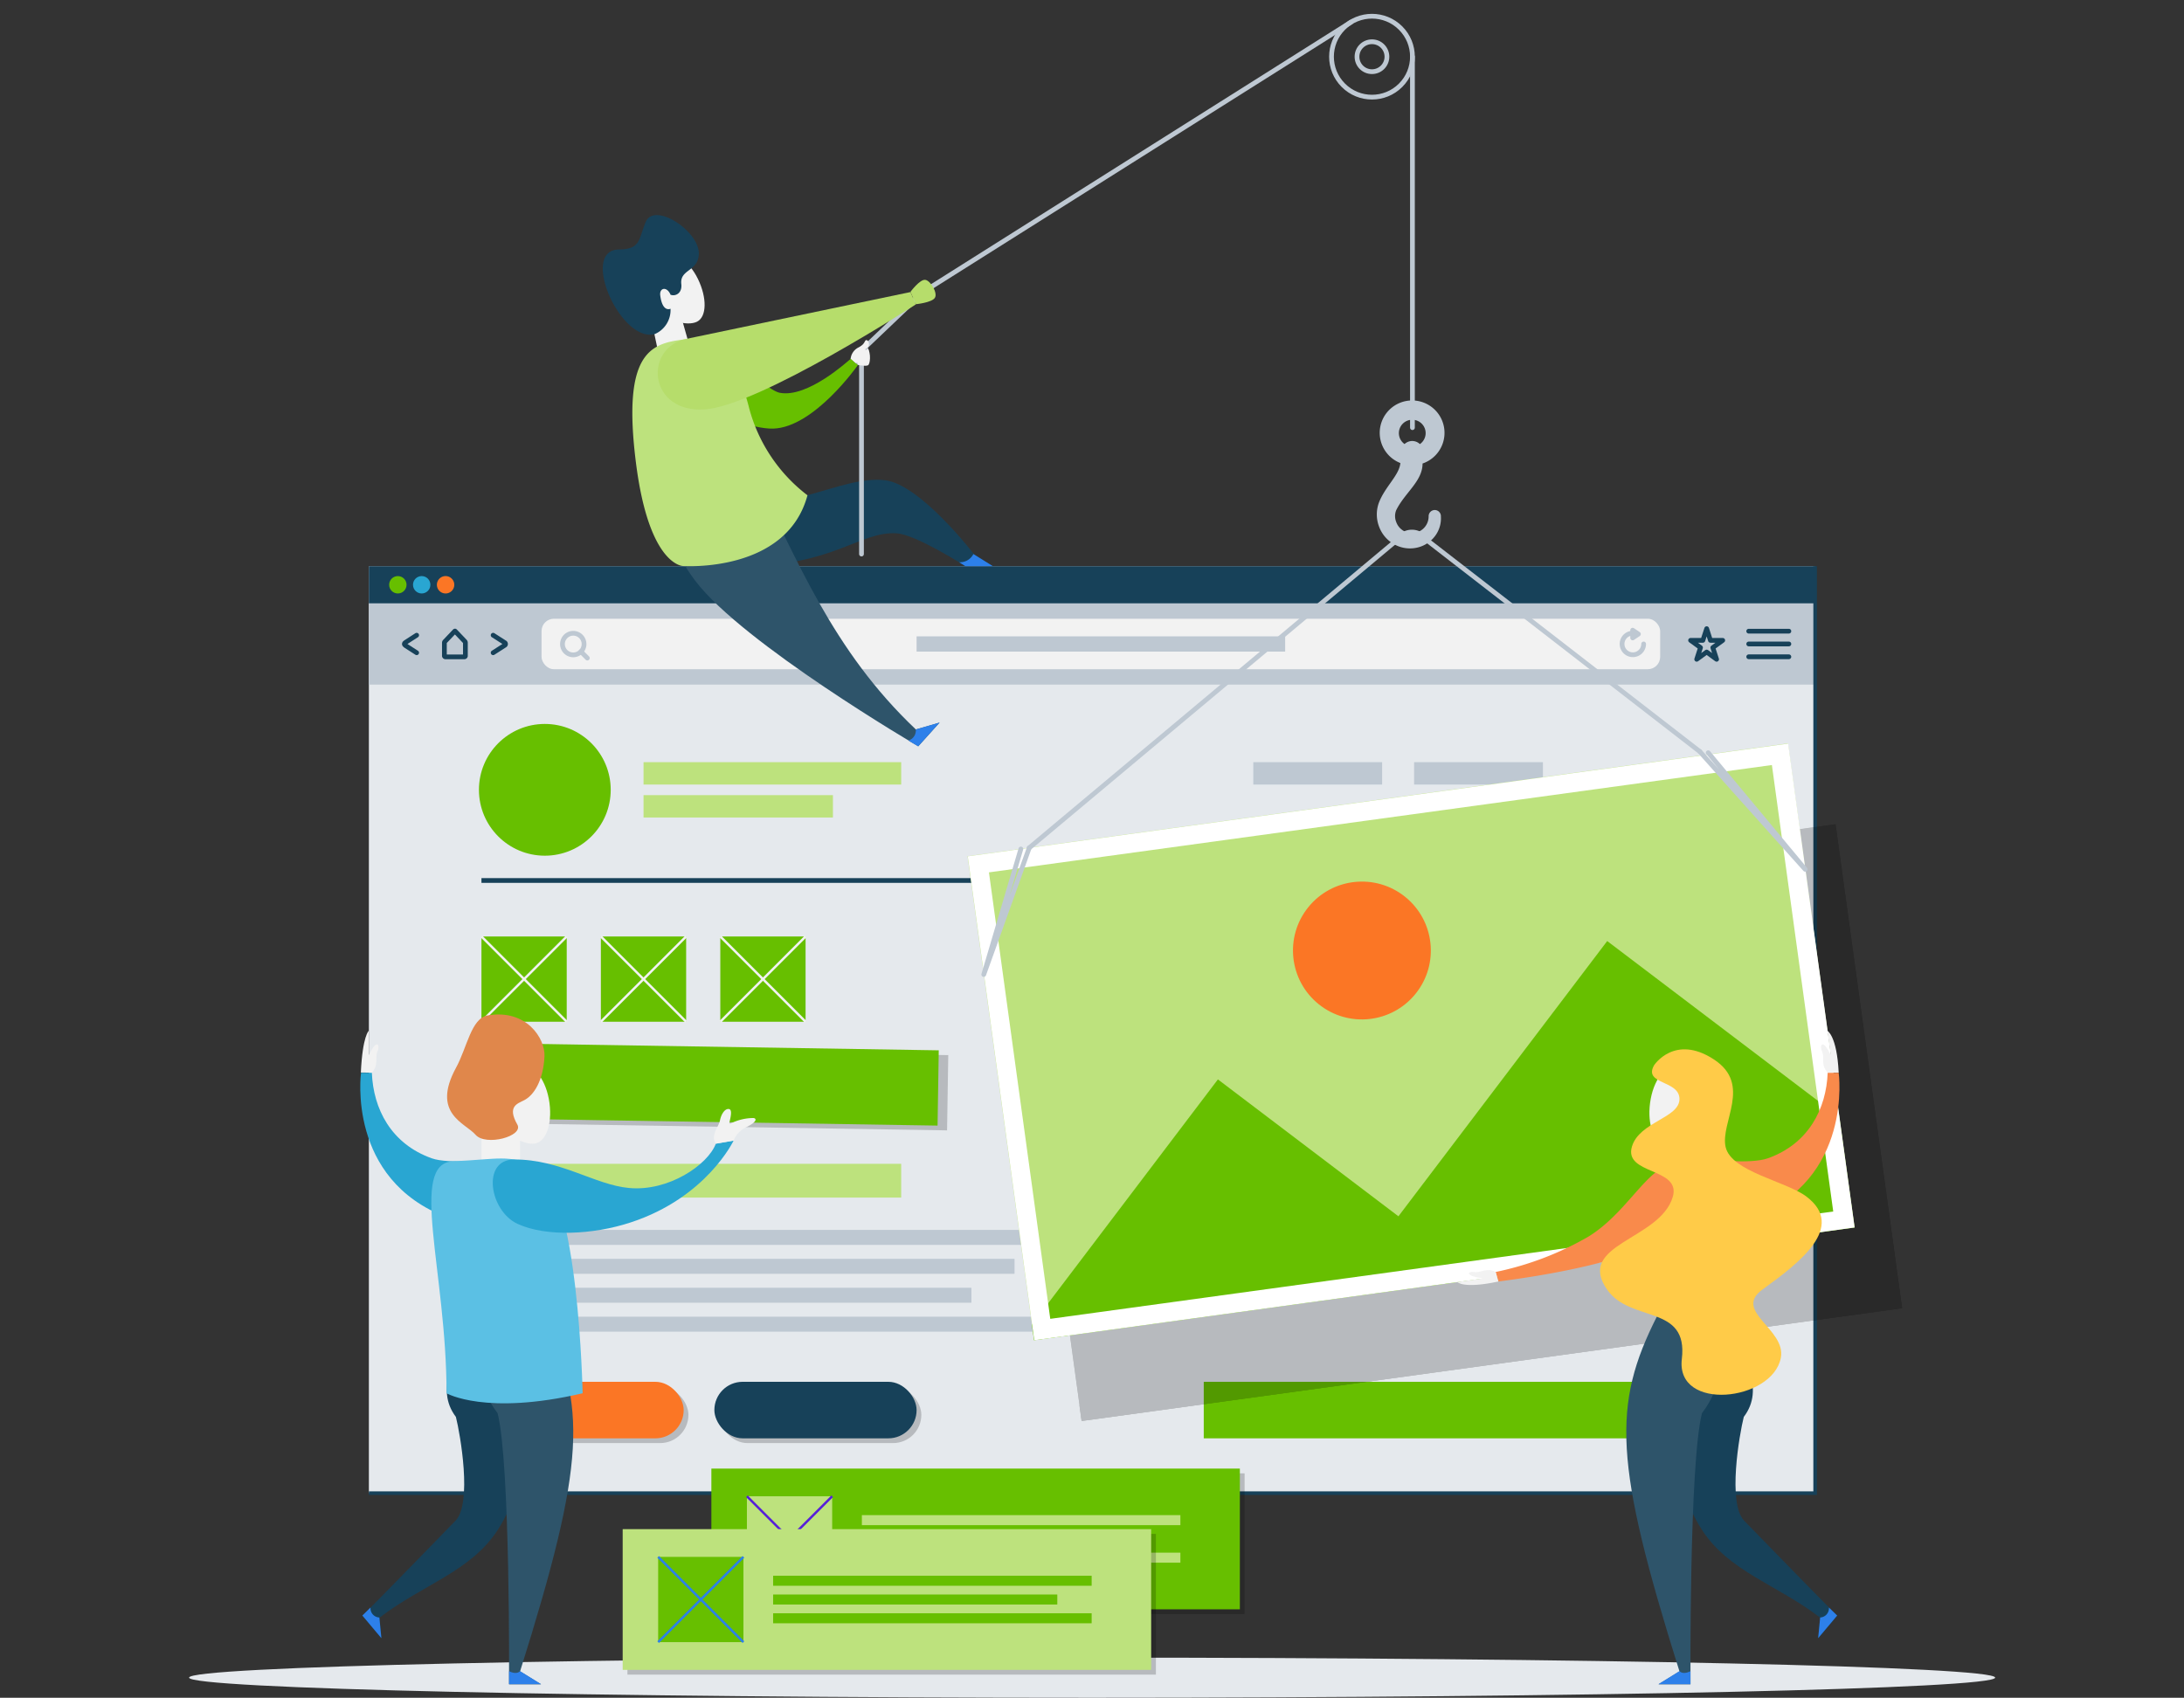 <svg xmlns="http://www.w3.org/2000/svg" viewBox="0 0 459.75 357.45"><rect x="0" y="0" width="459.75" height="357.45" fill="#333333" stroke="none"/><defs><style>.cls-1{isolation:isolate;}.cls-2{fill:#e5e9ed;}.cls-3{fill:#bec8d2;}.cls-4{fill:#174159;}.cls-10,.cls-11,.cls-16,.cls-5,.cls-7,.cls-8,.cls-9{fill:none;}.cls-10,.cls-11,.cls-16,.cls-5{stroke:#174159;}.cls-10,.cls-5,.cls-8,.cls-9{stroke-linecap:round;}.cls-11,.cls-16,.cls-18,.cls-27,.cls-28,.cls-29,.cls-5,.cls-7,.cls-8{stroke-miterlimit:10;}.cls-6{fill:#f2f2f2;}.cls-7,.cls-8,.cls-9{stroke:#bec8d2;}.cls-10,.cls-9{stroke-linejoin:round;}.cls-11{stroke-width:0.75px;}.cls-12,.cls-18,.cls-29{fill:#67bf00;}.cls-13{fill:#29a6d2;}.cls-14{fill:#fb7625;}.cls-15,.cls-28{fill:#bde27d;}.cls-17{opacity:0.2;mix-blend-mode:multiply;}.cls-18{stroke:#f2f2f2;}.cls-18,.cls-27,.cls-28,.cls-29{stroke-width:0.5px;}.cls-19{fill:#fff;}.cls-20{fill:#2d80ea;}.cls-21{fill:#2e546a;}.cls-22{fill:#f98a4b;}.cls-23{fill:#ffcb48;}.cls-24{fill:#b6dd6b;}.cls-25{fill:#5bc0e4;}.cls-26{fill:#e0874b;}.cls-27{stroke:#000;}.cls-28{stroke:#5620d8;}.cls-29{stroke:#2d80ea;}</style></defs><title>Prancheta 2</title><g class="cls-1"><g id="OBJECTS"><path class="cls-2" d="M420,353.21c0,2.34-85.1,4.24-190.08,4.24S39.8,355.55,39.8,353.21,124.9,349,229.87,349,420,350.87,420,353.21Z"/><rect class="cls-2" x="77.65" y="119.21" width="304.46" height="195.16"/><rect class="cls-3" x="77.65" y="127.03" width="304.46" height="17.11"/><path class="cls-4" d="M95.76,133.58l1.71,1.8v2.42H94.05v-2.42l1.71-1.8m0-1.21a.6.6,0,0,0-.41.19l-2.07,2.18a.89.89,0,0,0-.23.6V138a.73.73,0,0,0,.64.79h4.15a.72.72,0,0,0,.63-.79v-2.67a.89.89,0,0,0-.22-.6l-2.07-2.18a.6.6,0,0,0-.42-.19Z"/><path class="cls-5" d="M103.81,137.43l2.4-1.54a.33.33,0,0,0,0-.61l-2.4-1.54"/><path class="cls-5" d="M87.71,137.43l-2.39-1.54c-.28-.18-.28-.44,0-.61l2.39-1.54"/><rect class="cls-6" x="114" y="130.27" width="235.48" height="10.63" rx="2.6"/><rect class="cls-3" x="192.95" y="133.98" width="77.59" height="3.21"/><path class="cls-7" d="M122.28,134a2.27,2.27,0,1,1-3.21,0A2.26,2.26,0,0,1,122.28,134Z"/><line class="cls-8" x1="122.28" y1="137.19" x2="123.64" y2="138.55"/><path class="cls-8" d="M346,135.58a2.27,2.27,0,1,1-2.27-2.27"/><polygon class="cls-9" points="343.69 132.68 344.9 133.5 343.69 134.31 343.69 132.68"/><polygon class="cls-10" points="359.27 132.36 360.06 134.82 362.65 134.82 360.56 136.34 361.36 138.81 359.27 137.28 357.17 138.81 357.97 136.34 355.88 134.82 358.47 134.82 359.27 132.36"/><line class="cls-10" x1="368.12" y1="132.89" x2="376.57" y2="132.89"/><line class="cls-10" x1="368.12" y1="135.58" x2="376.57" y2="135.58"/><line class="cls-10" x1="368.12" y1="138.28" x2="376.57" y2="138.28"/><polyline class="cls-11" points="382.1 119.21 382.1 314.37 77.65 314.37"/><rect class="cls-4" x="77.65" y="119.21" width="304.46" height="7.82"/><circle class="cls-12" cx="83.75" cy="123.12" r="1.83"/><circle class="cls-13" cx="88.77" cy="123.12" r="1.83"/><path class="cls-14" d="M95.63,123.12a1.83,1.83,0,1,1-1.83-1.83A1.83,1.83,0,0,1,95.63,123.12Z"/><rect class="cls-12" x="253.4" y="290.93" width="105.25" height="11.9"/><circle class="cls-12" cx="114.69" cy="166.29" r="13.87"/><rect class="cls-15" x="135.47" y="160.47" width="54.24" height="4.71"/><rect class="cls-15" x="135.47" y="167.41" width="39.87" height="4.71"/><rect class="cls-3" x="263.83" y="160.47" width="27.12" height="4.71"/><rect class="cls-3" x="297.68" y="160.47" width="27.12" height="4.71"/><line class="cls-16" x1="101.35" y1="185.38" x2="358.4" y2="185.38"/><rect class="cls-15" x="101.35" y="245.03" width="88.36" height="7.11"/><rect class="cls-3" x="101.35" y="258.95" width="122.95" height="3.15"/><rect class="cls-3" x="101.35" y="265.04" width="112.22" height="3.15"/><rect class="cls-3" x="101.35" y="271.13" width="103.14" height="3.15"/><rect class="cls-3" x="101.35" y="277.22" width="122.95" height="3.15"/><g class="cls-17"><rect x="102.35" y="291.93" width="42.57" height="11.9" rx="5.95"/></g><rect class="cls-14" x="101.35" y="290.93" width="42.57" height="11.9" rx="5.95"/><g class="cls-17"><rect x="151.38" y="291.93" width="42.57" height="11.9" rx="5.95"/></g><rect class="cls-4" x="150.38" y="290.93" width="42.57" height="11.9" rx="5.95"/><rect class="cls-12" x="101.35" y="197.17" width="17.95" height="17.95"/><line class="cls-18" x1="101.35" y1="197.17" x2="119.3" y2="215.12"/><line class="cls-18" x1="119.3" y1="197.17" x2="101.35" y2="215.12"/><rect class="cls-12" x="126.49" y="197.17" width="17.95" height="17.95"/><line class="cls-18" x1="126.49" y1="197.17" x2="144.44" y2="215.12"/><line class="cls-18" x1="144.44" y1="197.17" x2="126.49" y2="215.12"/><rect class="cls-12" x="151.63" y="197.17" width="17.95" height="17.95"/><line class="cls-18" x1="151.63" y1="197.17" x2="169.58" y2="215.12"/><line class="cls-18" x1="169.58" y1="197.17" x2="151.63" y2="215.12"/><g class="cls-17"><rect x="144.9" y="182.66" width="15.85" height="93.36" transform="translate(-78.92 378.49) rotate(-89.09)"/></g><rect class="cls-12" x="142.9" y="181.66" width="15.85" height="93.36" transform="translate(-79.89 375.5) rotate(-89.09)"/><line class="cls-8" x1="297.33" y1="11.94" x2="297.33" y2="90.04"/><path class="cls-3" d="M302,107.38a1.3,1.3,0,0,0-1.26,1.35,3.51,3.51,0,0,1-2.88,3.45,3.75,3.75,0,0,1-1.25,0,3.12,3.12,0,0,1-1.14-.41,3.52,3.52,0,0,1-1.56-1.88,3.34,3.34,0,0,1,0-2.47c1.85-3.73,5.55-6.1,5.55-9.83a6.82,6.82,0,1,0-4.67-.1c-.24,2.61-3.29,5-4.57,8.48a7.22,7.22,0,0,0,.16,5.1,7,7,0,0,0,3.3,3.63,6.78,6.78,0,0,0,4.66.59,6.47,6.47,0,0,0,3.76-2.45,6.19,6.19,0,0,0,1.22-4.11v-.13A1.3,1.3,0,0,0,302,107.38Zm-4.71-19a2.81,2.81,0,0,1,1.61,5.12,2.34,2.34,0,0,0-1.84-.64,2.38,2.38,0,0,0-1.39.63,2.81,2.81,0,0,1,1.62-5.11Z"/><g class="cls-17"><rect x="219.86" y="184.95" width="174.32" height="102.84" transform="translate(-29.32 44) rotate(-7.83)"/><polygon points="348.33 215.13 304.38 273.08 266.38 244.26 227.22 295.91 227.67 299.18 400.37 275.44 397.17 252.17 348.33 215.13"/><path d="M383,178.07,395.86,272,231.09,294.67l-12.91-94L383,178.07m3.42-4.51-172.7,23.73,14,101.89,172.7-23.74-14-101.88Z"/><circle cx="296.69" cy="217.1" r="14.51" transform="translate(-58.43 312.24) rotate(-51.19)"/></g><rect class="cls-15" x="209.86" y="167.95" width="174.32" height="102.84" transform="translate(-27.1 42.48) rotate(-7.83)"/><polygon class="cls-12" points="338.33 198.13 294.38 256.08 256.38 227.26 217.22 278.91 217.67 282.18 390.37 258.44 387.17 235.17 338.33 198.13"/><path class="cls-19" d="M373,161.07l12.91,94L221.09,277.67l-12.91-94L373,161.07m3.42-4.51-172.7,23.73,14,101.89,172.7-23.74-14-101.88Z"/><circle class="cls-14" cx="286.69" cy="200.1" r="14.51" transform="translate(-48.91 298.11) rotate(-51.19)"/><polyline class="cls-9" points="214.9 178.75 207.09 205.17 216.66 178.51"/><polyline class="cls-9" points="359.59 158.48 380.01 183.03 357.83 158.24"/><path class="cls-9" d="M357.83,158.24l-57.74-44.73a3.52,3.52,0,0,0-5.67-.1l-77.76,65.1"/><circle class="cls-8" cx="288.81" cy="11.94" r="8.52" transform="translate(76.15 207.71) rotate(-45)"/><circle class="cls-8" cx="288.81" cy="11.94" r="3.15"/><path class="cls-4" d="M353.06,277c-3.27,14.86-2,34,5.22,45.11,5.7,8.8,15.84,11.52,24.88,18.48l-.42,4.35,4-4.76s-5-5-19.57-20c-3.56-3.68-1-18.23-.09-21.86,4.53-6,0-12.35-3-21.31Z"/><path class="cls-20" d="M383.16,340.55l-.42,4.35,4-4.76L385,338.45A1.94,1.94,0,0,1,383.16,340.55Z"/><path class="cls-21" d="M348.88,277c-9.55,18.83-9.15,30.91,4.66,74.89l-4.41,2.73h6.73s-.29-46.48,2.42-57.08c4.52-6,4.59-11.58,1.59-20.54Z"/><path class="cls-20" d="M349.13,354.58h6.73v-2.73s-1.45.85-2.32,0Z"/><path class="cls-6" d="M359.23,233.57c-1.68,5.13-6.41,7.64-8.88,7.18s-3.74-4.67-2.86-9.39,3.58-7.39,6.07-7.7C357.13,223.22,361.56,226.44,359.23,233.57Z"/><rect class="cls-6" x="353.54" y="234.99" width="4.63" height="11.63"/><path class="cls-20" d="M354.46,243.87c-6.08,1.11-10.17,11.08-10.78,14.66-.35,2.11-.12,4.17,2.23,8.29,3.28,5.74,3,10.14,3,10.14h15.24c0-4.56,2.93-9.67,4.66-16.78S364.77,242,354.46,243.87Z"/><path class="cls-22" d="M359.67,244.1s8.84,1.07,12.48-.23c8.58-3.06,12.3-10.43,12.59-18h2.32s3.11,22.44-18.12,30.45Z"/><path class="cls-6" d="M384.74,225.84c-1.55-1.71-.57-3.12-1.18-4.46s.14-2.88,1.82.79l-.7-5.14s2,1,2.38,8.81Z"/><path class="cls-22" d="M354.07,245.06c4.55.89,4,9.13-1.21,13.9-4.91,4.5-18.77,8.44-37.43,10.85l-.6-2a65.24,65.24,0,0,0,19.51-7.43C343.42,254.82,347.5,243.77,354.07,245.06Z"/><path class="cls-6" d="M314.83,267.77c-2-.95-3.06.26-4.48.05s-2.11.76,1.76,1.34l-5.32.77s1.25,1.47,8.64-.12Z"/><path class="cls-23" d="M348.2,224.28c-2.34,4.1,5.34,3.09,5.34,7.11s-8.42,4.77-10,10c-1.79,6,10.43,4.39,8.59,10.61-2.7,9.13-20.59,9.9-13.78,19.58,5,7,17.06,3,15.69,14.54-1.33,11.18,19.08,8.93,20.84-.24,1.16-6.09-10.21-9.8-3.84-14.4,7.79-5.63,17.65-13.17,9.22-19.56-4.27-3.22-15.8-5.23-17-10.41s5.64-13.15-2.46-18.45C352.53,217.64,348.2,224.28,348.2,224.28Z"/><path class="cls-4" d="M143.61,103s4,16.21,12.45,16.21c19.4,0,24.95-7.43,32.71-6.92,4.12.27,14.45,6.92,14.45,6.92H209L205,116.65S193.78,102,186.3,101.11c-9.48-1.15-22,8.26-28.77,1.88Z"/><path class="cls-20" d="M203.22,119.2l-1.31-.82a3.18,3.18,0,0,0,3-1.73L209,119.2Z"/><polyline class="cls-8" points="284.41 4.65 194.31 61.48 181.35 73.82 181.35 116.65"/><path class="cls-3" d="M179.07,75.52c.8-1.36,2.66-4,3.59-2.26.58,1.12.35,3.1-.19,3.29a11,11,0,0,1-1.92.32Z"/><path class="cls-12" d="M141.16,72.85c7.38-4.16,19.34,9.17,23,9.85,5.86,1.11,14.21-6.58,14.95-7.18l1.48,1.35S171.41,90,162.76,90.24,131.74,78.16,141.16,72.85Z"/><path class="cls-6" d="M179.07,75.52a3,3,0,0,1,1.76-2.42c1.4-.76,1.1-1.49,1.57-1.49s1,1.36-.22,1.84c0,0,0,2.42-2.05,3Z"/><path class="cls-6" d="M182.66,73.26c.06.51-.51.43-1,.41-.74,0-1.5-.14-1.37.82.2,1.52,0,2.38.7,2.42s1.24.2,1.72,0S183.39,74.41,182.66,73.26Z"/><path class="cls-21" d="M158.24,98.8c9.54,18.81,16.9,38.09,34.56,54.78l5-1.45-4.5,5s-36.92-21.61-46.94-34.85c-4.52-6-5.65-10.36-2.66-19.31Z"/><path class="cls-20" d="M193.28,157.13l4.5-5-5,1.45a2.19,2.19,0,0,1-1.56,2.33Z"/><path class="cls-6" d="M137.14,63.61c2.75,4.11,7.54,5.14,9.59,4.12s2.14-5,.19-9-5-5.62-7.25-5.28C136.42,54,133.33,57.92,137.14,63.61Z"/><polygon class="cls-6" points="138.85 75.52 145.38 73.68 142.49 63.45 135.43 59.38 138.85 75.52"/><path class="cls-15" d="M143.81,71.49c-6.91.87-12.86,2.84-9.93,26,2.76,21.75,9.93,21.68,9.93,21.68s21.77,1.53,26.17-14.89A34.12,34.12,0,0,1,157.72,86C154.82,74.23,149.15,70.82,143.81,71.49Z"/><path class="cls-24" d="M143.81,71.49l47.85-10,1.13,2.6s-32.95,21.37-44.47,22.11S135.48,74,143.81,71.49Z"/><path class="cls-24" d="M191.66,61.45s2-2.71,3.13-2.53,2.66,2.8,2,3.8-4,1.33-4,1.33Z"/><path class="cls-4" d="M137.76,70.37A5.5,5.5,0,0,0,141.15,65s-1.68.88-2.16-2.77c-.23-1.67,1.41-2,2.17-.17,1.05.39,2.48-.33,2.26-2.26-.35-3.13,3.55-2.61,3.69-6.31.18-4.8-9.39-11.1-11.2-6.73-1.49,3.58-1,5.72-5.58,5.77C122,52.57,130.52,72.05,137.76,70.37Z"/><path class="cls-4" d="M110,277c3.26,14.86,2,34-5.22,45.11-5.7,8.8-15.85,11.52-24.89,18.48l.42,4.35-4-4.76s5-5,19.57-20c3.57-3.68,1-18.23.09-21.86-4.52-6,0-12.35,3-21.31Z"/><path class="cls-20" d="M79.86,340.55l.42,4.35-4-4.76L78,338.45A1.93,1.93,0,0,0,79.86,340.55Z"/><path class="cls-21" d="M114.14,277c9.55,18.83,9.16,30.91-4.66,74.89l4.41,2.73h-6.73s.29-46.48-2.41-57.08c-4.53-6-4.6-11.58-1.6-20.54Z"/><path class="cls-20" d="M113.89,354.58h-6.73v-2.73s1.45.85,2.32,0Z"/><path class="cls-6" d="M103.8,233.57c1.68,5.13,6.41,7.64,8.87,7.18s3.75-4.67,2.86-9.39-3.58-7.39-6.07-7.7C105.9,223.22,101.47,226.44,103.8,233.57Z"/><rect class="cls-6" x="101.35" y="234.99" width="8.13" height="11.63" transform="translate(210.83 481.6) rotate(180)"/><path class="cls-13" d="M103.36,244.1s-8.84,1.07-12.48-.23c-8.58-3.06-12.3-10.43-12.6-18H76s-3.11,22.44,18.12,30.45Z"/><path class="cls-6" d="M78.28,225.84c1.55-1.71.57-3.12,1.18-4.46s-.13-2.88-1.81.79V217s-1.32,1-1.69,8.81Z"/><path class="cls-25" d="M112.86,245.73c-5.65-2.8-8-1.63-17.46-1.23S94,267.69,94,293.34c0,0,8.21,4.77,28.65,0C122.64,293.34,121.84,250.18,112.86,245.73Z"/><path class="cls-26" d="M108.9,236.76c1.41,2.47-6.66,4.63-8.8,2.15S90.73,234.48,96,224.8c2.31-4.21,3.19-10.39,6.62-11,8.23-1.43,12.18,4.89,12,8.61-.26,5.15-2.26,8.24-4.33,9.26C108.92,232.38,106.72,232.93,108.9,236.76Z"/><path class="cls-13" d="M108.2,244.12c9.8-.05,17,5.34,24.21,6,8.32.79,16.61-4.87,18.28-9.33l3.74-.65s-5.67,12-21.66,17.23c-8,2.64-17.86,3.05-23.81.31S101.33,244.15,108.2,244.12Z"/><path class="cls-6" d="M150.69,240.8c-1.18-1.75.61-3.55.86-4.86s.92-2.29,1.58-2.43c1.11-.23.77,1.32.42,2.8a.19.19,0,0,0,.26.23,10.85,10.85,0,0,1,4.8-1.15c.59.06.95.7-1.41,1.88a5.18,5.18,0,0,0-2.77,2.88Z"/><g class="cls-17"><rect x="150.75" y="310.2" width="111.25" height="29.63"/><rect x="158.23" y="316.03" width="17.95" height="17.95"/><line class="cls-27" x1="158.23" y1="316.03" x2="176.18" y2="333.98"/><line class="cls-27" x1="176.18" y1="316.03" x2="158.23" y2="333.98"/><rect x="182.43" y="320" width="67.05" height="2.11"/><rect x="182.43" y="327.9" width="67.05" height="2.11"/><rect x="182.43" y="323.95" width="59.82" height="2.11"/></g><rect class="cls-12" x="149.75" y="309.2" width="111.25" height="29.63"/><rect class="cls-15" x="157.23" y="315.03" width="17.95" height="17.95"/><line class="cls-28" x1="157.23" y1="315.03" x2="175.18" y2="332.98"/><line class="cls-28" x1="175.18" y1="315.03" x2="157.23" y2="332.98"/><rect class="cls-15" x="181.43" y="319" width="67.05" height="2.11"/><rect class="cls-15" x="181.43" y="326.9" width="67.05" height="2.11"/><rect class="cls-15" x="181.43" y="322.95" width="59.82" height="2.11"/><g class="cls-17"><rect x="132.08" y="322.95" width="111.25" height="29.63"/><rect x="139.55" y="328.79" width="17.95" height="17.95"/><line class="cls-27" x1="139.55" y1="328.79" x2="157.5" y2="346.74"/><line class="cls-27" x1="157.5" y1="328.79" x2="139.55" y2="346.74"/><rect x="163.75" y="332.76" width="67.05" height="2.11"/><rect x="163.75" y="340.66" width="67.05" height="2.11"/><rect x="163.75" y="336.71" width="59.82" height="2.11"/></g><rect class="cls-15" x="131.08" y="321.95" width="111.25" height="29.63"/><rect class="cls-12" x="138.55" y="327.79" width="17.95" height="17.95"/><line class="cls-29" x1="138.55" y1="327.79" x2="156.5" y2="345.74"/><line class="cls-29" x1="156.5" y1="327.79" x2="138.55" y2="345.74"/><rect class="cls-12" x="162.75" y="331.76" width="67.05" height="2.11"/><rect class="cls-12" x="162.75" y="339.66" width="67.05" height="2.11"/><rect class="cls-12" x="162.75" y="335.71" width="59.82" height="2.11"/></g></g></svg>
